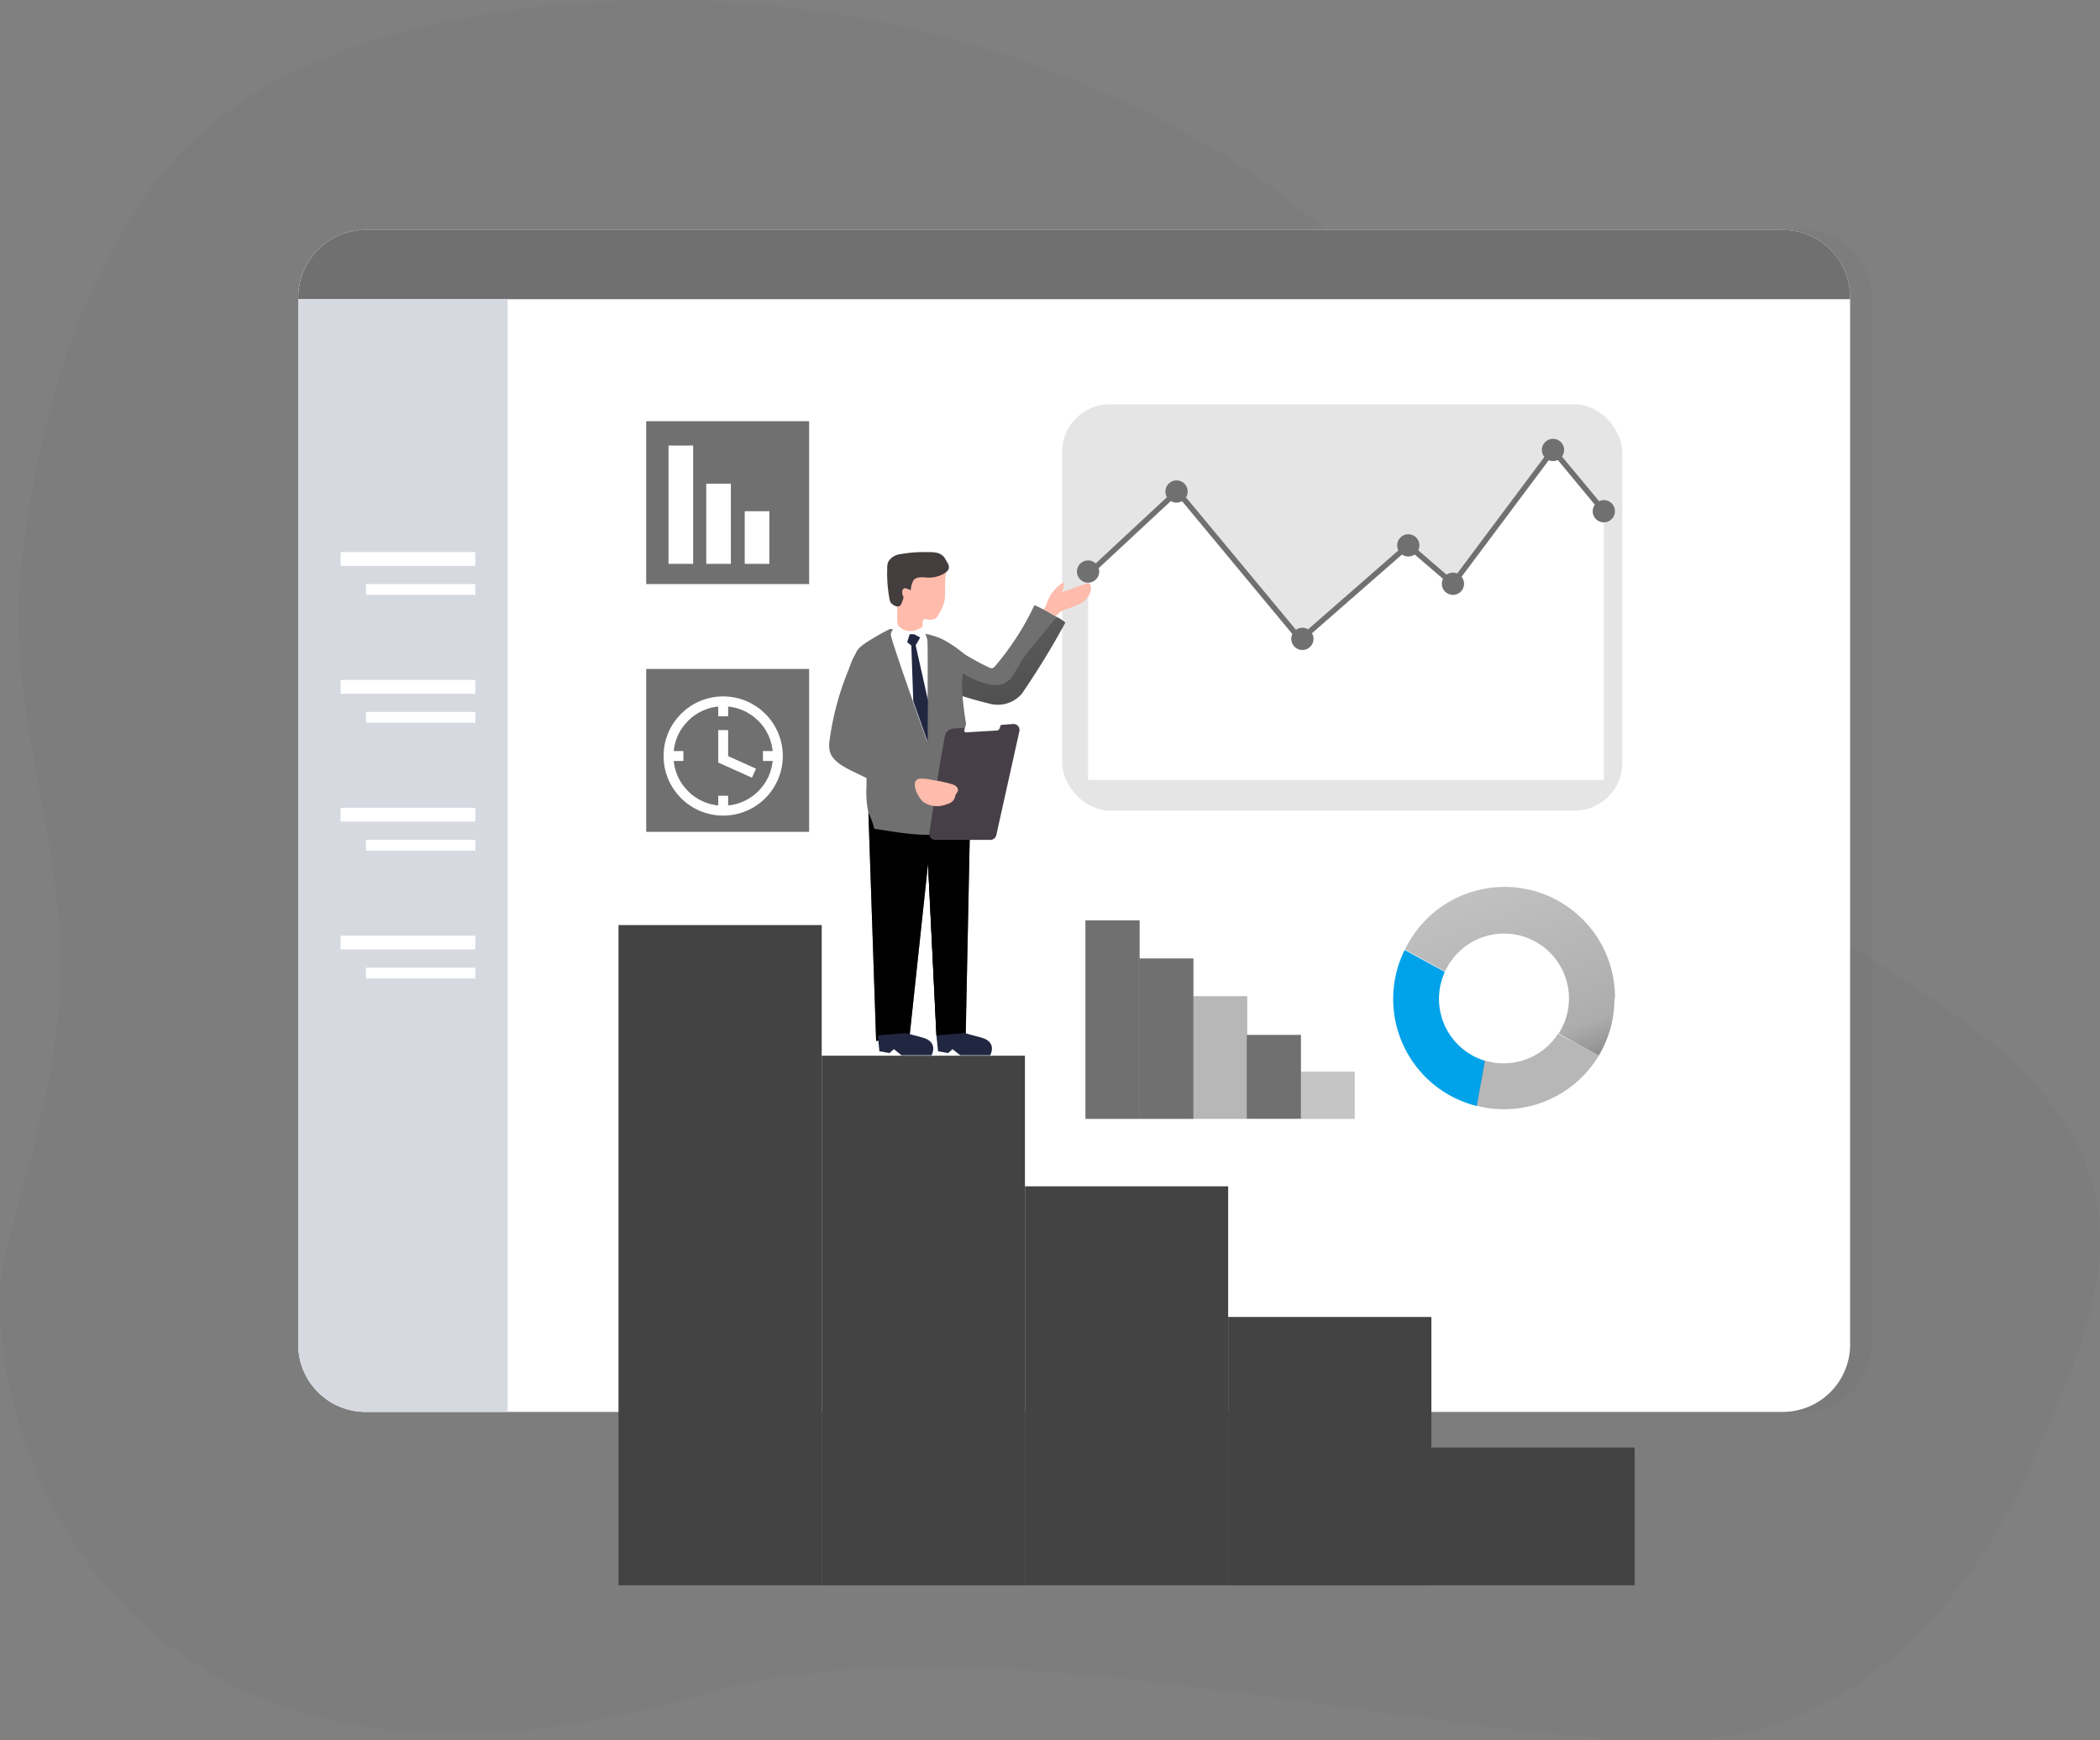 <svg xmlns="http://www.w3.org/2000/svg" xmlns:xlink="http://www.w3.org/1999/xlink" width="630" height="522.21" viewBox="0 0 630 522.21">
  <rect x="0" y="0" width="630" height="522.21" fill="#808080" stroke="none"/>
  <defs>
    <style>
      .cls-1, .cls-21, .cls-3 {
        fill: #707070;
      }

      .cls-1 {
        opacity: 0.18;
      }

      .cls-1, .cls-21 {
        isolation: isolate;
      }

      .cls-2 {
        fill: #fff;
      }

      .cls-4 {
        fill: #434343;
      }

      .cls-5 {
        fill: #d7d9e1;
      }

      .cls-6 {
        fill: none;
        stroke: #fff;
        stroke-miterlimit: 10;
        stroke-width: 2.97px;
      }

      .cls-7 {
        fill: url(#linear-gradient);
      }

      .cls-8 {
        fill: url(#linear-gradient-2);
      }

      .cls-9 {
        fill: url(#linear-gradient-3);
      }

      .cls-10 {
        fill: #473f47;
      }

      .cls-11 {
        fill: url(#linear-gradient-4);
      }

      .cls-12 {
        fill: #ffbbab;
      }

      .cls-13 {
        fill: #433d3d;
      }

      .cls-14 {
        fill: #212741;
      }

      .cls-15 {
        fill: url(#linear-gradient-5);
      }

      .cls-16 {
        fill: url(#linear-gradient-6);
      }

      .cls-17 {
        opacity: 0.41;
      }

      .cls-18, .cls-21 {
        opacity: 0.5;
      }

      .cls-19 {
        fill: url(#linear-gradient-7);
      }

      .cls-20 {
        fill: #00a2e9;
      }

      .cls-22 {
        fill: url(#linear-gradient-8);
      }
    </style>
    <linearGradient id="linear-gradient" x1="41.076" y1="1.132" x2="44.62" y2="2.071" gradientUnits="objectBoundingBox">
      <stop offset="0.01"/>
      <stop offset="0.08" stop-opacity="0.69"/>
      <stop offset="0.21" stop-opacity="0.322"/>
      <stop offset="1" stop-opacity="0"/>
    </linearGradient>
    <linearGradient id="linear-gradient-2" x1="0.826" y1="2.364" x2="0.093" y2="-2.117" xlink:href="#linear-gradient"/>
    <linearGradient id="linear-gradient-3" x1="155.672" y1="1.077" x2="148.729" y2="1.818" xlink:href="#linear-gradient"/>
    <linearGradient id="linear-gradient-4" x1="64.952" y1="-0.18" x2="63.795" y2="1.92" xlink:href="#linear-gradient"/>
    <linearGradient id="linear-gradient-5" x1="182.91" y1="1.544" x2="188.708" y2="1.708" xlink:href="#linear-gradient"/>
    <linearGradient id="linear-gradient-6" x1="44.344" y1="0.138" x2="41.52" y2="1.074" xlink:href="#linear-gradient"/>
    <linearGradient id="linear-gradient-7" x1="-112.706" y1="-0.023" x2="-103.72" y2="-1.762" xlink:href="#linear-gradient"/>
    <linearGradient id="linear-gradient-8" x1="2.26" y1="1.304" x2="0.277" y2="-3.146" xlink:href="#linear-gradient"/>
  </defs>
  <g id="Group_14" data-name="Group 14" transform="translate(959 -4001.159)">
    <path id="Path_343" data-name="Path 343" class="cls-1" d="M703.893,543.105c-1.7,18.634-10.147,37.626-18.976,57.844-16.184,37.108-43.387,71.534-83.965,82.6-58.114,15.847-221.206-38.509-314.2-11.168C99.693,727.369,65.438,579.744,75.888,539.866c7.284-27.794,16.272-55.67,16.509-84.694.337-41.053-16.625-80.136-11.83-121.156,4.668-39.9,15.02-80.484,38.973-113.431,22.684-31.192,60.763-45.136,97.666-51.542A330.06,330.06,0,0,1,415.85,196.9c30.972,14.992,60.067,35.4,80.2,63.3,20.637,28.6,30.74,63.312,47.338,94.433a251.885,251.885,0,0,0,73.47,84.589c22.4,16.349,47.735,29.178,66.705,49.412C700.748,507.024,705.548,524.9,703.893,543.105Z" transform="translate(-1033.2 3836.862)"/>
    <path id="Path_344" data-name="Path 344" class="cls-1" d="M713.639,309.56V623.78a20.234,20.234,0,0,1-20.24,20.245H268.32a20.245,20.245,0,0,1-20.24-20.245V309.56a20.24,20.24,0,0,1,20.24-20.24H693.4a20.228,20.228,0,0,1,20.24,20.24Z" transform="translate(-1111.135 3780.825)"/>
    <path id="Path_345" data-name="Path 345" class="cls-2" d="M701.9,309.56V623.78a20.234,20.234,0,0,1-20.24,20.245H256.56a20.245,20.245,0,0,1-20.24-20.245V309.56a20.24,20.24,0,0,1,20.24-20.24h425.08A20.229,20.229,0,0,1,701.9,309.56Z" transform="translate(-1105.864 3780.825)"/>
    <rect id="Rectangle_225" data-name="Rectangle 225" class="cls-1" width="168.041" height="121.934" rx="14.29" transform="translate(-640.354 4122.481)"/>
    <path id="Path_346" data-name="Path 346" class="cls-2" d="M591.59,282.016l26.784-24.924,36.953,44.524,32.329-28.273,13.4,11.51,30.017-40.142,15.246,18.38V343.7H591.59Z" transform="translate(-1224.17 3891.478)"/>
    <path id="Path_347" data-name="Path 347" class="cls-3" d="M701.919,309.56v.552H236.36v-.552a20.239,20.239,0,0,1,20.217-20.24h425.08a20.228,20.228,0,0,1,20.262,20.24Z" transform="translate(-1105.882 3780.825)"/>
    <rect id="Rectangle_226" data-name="Rectangle 226" class="cls-4" width="60.967" height="198.13" transform="translate(-773.451 4278.759)"/>
    <rect id="Rectangle_227" data-name="Rectangle 227" class="cls-4" width="60.967" height="158.931" transform="translate(-712.484 4317.958)"/>
    <rect id="Rectangle_229" data-name="Rectangle 229" class="cls-4" width="60.967" height="80.539" transform="translate(-590.55 4396.355)"/>
    <rect id="Rectangle_230" data-name="Rectangle 230" class="cls-4" width="60.967" height="41.34" transform="translate(-529.583 4435.549)"/>
    <path id="Path_348" data-name="Path 348" class="cls-5" d="M299.152,327V660.914H256.56a20.245,20.245,0,0,1-20.24-20.245V327Z" transform="translate(-1105.864 3763.936)"/>
    <path id="Path_358" data-name="Path 358" class="cls-3" d="M654.776,301.705l-36.931-44.5L591.69,281.538l-1.12-1.2,27.424-25.52,36.97,44.54,32.23-28.185,13.271,11.405L730.58,242.3l15.908,19.186-1.264,1.048-14.578-17.585L700.729,284.97,687.2,273.349Z" transform="translate(-1223.713 3892.558)"/>
    <circle id="Ellipse_64" data-name="Ellipse 64" class="cls-3" cx="3.344" cy="3.344" r="3.344" transform="translate(-609.377 4145.304)"/>
    <circle id="Ellipse_65" data-name="Ellipse 65" class="cls-3" cx="3.344" cy="3.344" r="3.344" transform="translate(-635.923 4169.329)"/>
    <circle id="Ellipse_66" data-name="Ellipse 66" class="cls-3" cx="3.344" cy="3.344" r="3.344" transform="translate(-571.629 4189.524)"/>
    <circle id="Ellipse_67" data-name="Ellipse 67" class="cls-3" cx="3.344" cy="3.344" r="3.344" transform="translate(-539.857 4161.477)"/>
    <circle id="Ellipse_68" data-name="Ellipse 68" class="cls-3" cx="3.344" cy="3.344" r="3.344" transform="translate(-526.46 4172.992)"/>
    <circle id="Ellipse_69" data-name="Ellipse 69" class="cls-3" cx="3.344" cy="3.344" r="3.344" transform="translate(-496.443 4132.839)"/>
    <circle id="Ellipse_70" data-name="Ellipse 70" class="cls-3" cx="3.344" cy="3.344" r="3.344" transform="translate(-481.197 4151.225)"/>
    <rect id="Rectangle_231" data-name="Rectangle 231" class="cls-3" width="48.877" height="48.877" transform="translate(-765.141 4127.553)"/>
    <rect id="Rectangle_232" data-name="Rectangle 232" class="cls-3" width="48.877" height="48.877" transform="translate(-765.141 4201.906)"/>
    <rect id="Rectangle_233" data-name="Rectangle 233" class="cls-2" width="7.388" height="35.502" transform="translate(-758.442 4134.858)"/>
    <rect id="Rectangle_234" data-name="Rectangle 234" class="cls-2" width="7.388" height="24.058" transform="translate(-747.125 4146.303)"/>
    <rect id="Rectangle_235" data-name="Rectangle 235" class="cls-2" width="7.388" height="15.792" transform="translate(-735.582 4154.568)"/>
    <circle id="Ellipse_71" data-name="Ellipse 71" class="cls-6" cx="16.399" cy="16.399" r="16.399" transform="translate(-758.442 4211.623)"/>
    <line id="Line_41" data-name="Line 41" class="cls-6" y2="4.464" transform="translate(-742.043 4211.623)"/>
    <line id="Line_42" data-name="Line 42" class="cls-6" y2="4.464" transform="translate(-742.043 4239.952)"/>
    <line id="Line_43" data-name="Line 43" class="cls-6" x1="4.464" transform="translate(-730.113 4228.022)"/>
    <line id="Line_44" data-name="Line 44" class="cls-6" x1="4.464" transform="translate(-758.442 4228.022)"/>
    <path id="Path_359" data-name="Path 359" class="cls-6" d="M393.21,397.05v8.773l9.237,4.16" transform="translate(-1135.253 3823.197)"/>
    <rect id="Rectangle_236" data-name="Rectangle 236" class="cls-2" width="32.793" height="3.245" transform="translate(-849.2 4176.43)"/>
    <rect id="Rectangle_237" data-name="Rectangle 237" class="cls-2" width="40.413" height="4.127" transform="translate(-856.82 4166.829)"/>
    <rect id="Rectangle_238" data-name="Rectangle 238" class="cls-2" width="32.793" height="3.245" transform="translate(-849.2 4214.801)"/>
    <rect id="Rectangle_239" data-name="Rectangle 239" class="cls-2" width="40.413" height="4.127" transform="translate(-856.82 4205.2)"/>
    <rect id="Rectangle_240" data-name="Rectangle 240" class="cls-2" width="32.793" height="3.245" transform="translate(-849.2 4253.172)"/>
    <rect id="Rectangle_241" data-name="Rectangle 241" class="cls-2" width="40.413" height="4.127" transform="translate(-856.82 4243.571)"/>
    <rect id="Rectangle_242" data-name="Rectangle 242" class="cls-2" width="32.793" height="3.245" transform="translate(-849.2 4291.543)"/>
    <rect id="Rectangle_243" data-name="Rectangle 243" class="cls-2" width="40.413" height="4.127" transform="translate(-856.82 4281.943)"/>
    <g id="Group_8" data-name="Group 8" transform="translate(-710.248 4166.829)">
      <path id="Path_277" data-name="Path 277" class="cls-3" d="M52.762,117.682l-1.325,64.709H42.66l-2.525-51.44-5.506,51.44-10.06,1.677L22.25,115.55Z" transform="translate(-10.479 -37.363)"/>
      <path id="Path_278" data-name="Path 278" class="cls-7" d="M52.762,117.682l-1.325,64.709H42.66l-2.525-51.44-5.506,51.44-10.06,1.677L22.25,115.55Z" transform="translate(-10.479 -37.363)"/>
      <path id="Path_279" data-name="Path 279" class="cls-3" d="M108.869,119.707a240,240,0,0,1-13.083,21.383,9.584,9.584,0,0,1-7.079,3.271,11.675,11.675,0,0,1-3.25-.5c-3.126-.766-6.21-1.677-9.315-2.691a4.138,4.138,0,0,1-.745-.373h0c-2.07-1.511-2.525-5.672-2.981-8.073-.248-1.325-1.47-6.583.787-6.976,1.139-.207,4.865,3.105,5.92,3.747a74.828,74.828,0,0,0,6.831,3.664,1.656,1.656,0,0,0,.931.248,1.718,1.718,0,0,0,.89-.6A82.2,82.2,0,0,0,99.6,114.47c.911.393,1.8.828,2.691,1.283q1.863.973,3.664,2.07l.373.207A12.33,12.33,0,0,1,108.869,119.707Z" transform="translate(-38.02 -98.55)"/>
      <path id="Path_280" data-name="Path 280" class="cls-8" d="M107.714,117.877a240.006,240.006,0,0,1-13.083,21.383,9.584,9.584,0,0,1-7.079,3.271,11.675,11.675,0,0,1-3.25-.5c-3.126-.766-6.21-1.677-9.315-2.691a5.234,5.234,0,0,1-.766-.373c-.166,0-.6-1.615-.662-1.822a14.286,14.286,0,0,1-.476-2.07,15.34,15.34,0,0,1,0-4.14c0-.476.124-.828.559-.455s.269.393.455.559.642.455.952.683c.869.621,1.739,1.242,2.67,1.822a24.51,24.51,0,0,0,5.693,2.484,11.033,11.033,0,0,0,4.14.6,6.21,6.21,0,0,0,4.885-3.623c.725-1.118,1.428-2.277,2.07-3.436a22.21,22.21,0,0,1,2.277-3.291c1.822-2.194,3.623-4.388,5.444-6.562a29.187,29.187,0,0,1,3.064-3.54A17.574,17.574,0,0,1,107.714,117.877Z" transform="translate(-36.865 -96.72)"/>
      <path id="Path_281" data-name="Path 281" class="cls-9" d="M30.572,181.377V121.387L22.25,115.55l2.815,66.841Z" transform="translate(-10.479 -37.363)"/>
      <path id="Path_282" data-name="Path 282" class="cls-3" d="M69.763,117.92a74.145,74.145,0,0,0-6.831,3.871c-4.7,3-3.85,4.388-2.981,9.584A207,207,0,0,1,62.7,164.93a29.642,29.642,0,0,0,.559,8.115A22.958,22.958,0,0,1,65,177.889c7.245.994,23.805,4.72,28.753-2.712s-3.788-32.417-2.194-43.636-12.979-12.42-12.979-12.42Z" transform="translate(-51.493 -94.858)"/>
      <path id="Path_283" data-name="Path 283" class="cls-10" d="M73.054,144.577l1.677-9.4a2.67,2.67,0,0,1,2.4-2.07L95.182,131.7a1.8,1.8,0,0,1,1.884,2.07l-6.955,31.32a1.8,1.8,0,0,1-1.739,1.387H71.812a1.78,1.78,0,0,1-1.76-2.07Z" transform="translate(-39.983 -80.114)"/>
      <path id="Path_284" data-name="Path 284" class="cls-11" d="M77.929,149.658l-13.124,8.86-2.07-2.753a48.625,48.625,0,0,1-1.76-14.014c.311-7.059,0-4.533,0-4.533L79.44,148.892Z" transform="translate(-49.681 -74.68)"/>
      <path id="Path_285" data-name="Path 285" class="cls-12" d="M79.928,117.461A13.371,13.371,0,0,1,79.8,119.7a13.641,13.641,0,0,1-1.8,4.368,3.353,3.353,0,0,1-.932,1.2,3.685,3.685,0,0,1-2.712.228,1.346,1.346,0,0,0-.642,0c-.517.207-.58.911-.559,1.47l.145,2.567a1.594,1.594,0,0,1-.166,1.035,1.677,1.677,0,0,1-.683.435,5.506,5.506,0,0,1-5.548-1.263,3.975,3.975,0,0,1-.869-1.159,5.072,5.072,0,0,1-.311-1.346c-.311-2.463,0-4.947-.228-7.431a23.577,23.577,0,0,1-.186-6.21,6.79,6.79,0,0,1,3.974-5.009,10.143,10.143,0,0,1,6.5.145,30.441,30.441,0,0,1,3.022,1.014,2.07,2.07,0,0,1,1.18.869c.393.787,0,1.925,0,2.774C79.907,114.79,79.928,116.157,79.928,117.461Z" transform="translate(-45.159 -105.349)"/>
      <path id="Path_286" data-name="Path 286" class="cls-13" d="M81.311,108.768c.228.5.559.931.807,1.428a2.07,2.07,0,0,1,.269,1.573,2.3,2.3,0,0,1-.787,1.056,8.942,8.942,0,0,1-6.21,1.553,11.451,11.451,0,0,0-1.884,0,2.629,2.629,0,0,0-1.656.807,6.024,6.024,0,0,0-.807,2.795s0,.124,0,.166h0c-.7,0-1.366-.725-2.07-.455a1.056,1.056,0,0,0-.518.89,2.236,2.236,0,0,0,.186,1.263,1.263,1.263,0,0,1,.145.5.973.973,0,0,1,0,.331l-.435,1.221a1.842,1.842,0,0,1-.787,1.118,1.822,1.822,0,0,1-1.656-.311,2.546,2.546,0,0,1-.911-.766,2.443,2.443,0,0,1-.331-.869,41.047,41.047,0,0,1-.725-9.294,5.278,5.278,0,0,1,.29-2.07,4.844,4.844,0,0,1,3.643-2.3,39.062,39.062,0,0,1,8.28-.6,12,12,0,0,1,2.588.166,4.14,4.14,0,0,1,2.215,1.263" transform="translate(-46.522 -106.779)"/>
      <path id="Path_288" data-name="Path 288" class="cls-2" d="M66.52,117.35s-2.07,1.408-2.07,2.939S75.4,152.478,75.4,152.478s.248-29.353,0-30.719a22.564,22.564,0,0,0-1.47-3.85S69.729,121.055,66.52,117.35Z" transform="translate(-45.952 -95.468)"/>
      <path id="Path_289" data-name="Path 289" class="cls-14" d="M28.615,89.69l-.745,2.381,1.242,1.014.58,16.664,4.326,12.3.1-12.5L30.416,93.023l1.346-2.339-1.78-.994Z" transform="translate(-4.466 -65.034)"/>
      <path id="Path_290" data-name="Path 290" class="cls-3" d="M87.695,159.864a28.232,28.232,0,0,1-4.347,4.409l-.994.787a2.443,2.443,0,0,1-1.283.6,2.216,2.216,0,0,1-.952-.228q-9.5-3.685-18.63-8.28c-2.525-1.3-5.32-3-5.858-5.8a9.336,9.336,0,0,1,0-2.939,84.705,84.705,0,0,1,5.506-20.7c.766-1.863,1.718-5.465,3.705-6.686h.228l.29-.145c2.691-.973,5.03,1.718,5.775,4a18.3,18.3,0,0,1-.311,10.06,62.37,62.37,0,0,0-2.3,9.895,2.65,2.65,0,0,0,.124,1.387,2.919,2.919,0,0,0,1.035,1.035Z" transform="translate(-55.514 -91.903)"/>
      <path id="Path_291" data-name="Path 291" class="cls-14" d="M71.06,177.193l.476,4.761,3,.559,1.346-1.18,2.3,1.822h9s2.3-3.954-2.691-5.3l-4.968-1.346Z" transform="translate(-38.879 -32.165)"/>
      <path id="Path_292" data-name="Path 292" class="cls-14" d="M62.56,177.193l.476,4.761,3,.559,1.346-1.18,2.277,1.822h9.025s2.277-3.954-2.691-5.3l-4.989-1.346Z" transform="translate(-47.974 -32.165)"/>
      <path id="Path_293" data-name="Path 293" class="cls-15" d="M30.89,124.681l4.037-3.271,2.836,54.028-4.347.683Z" transform="translate(-1.234 -31.093)"/>
      <path id="Path_294" data-name="Path 294" class="cls-16" d="M83.388,164.168l-.994.787a2.443,2.443,0,0,1-1.283.6,2.215,2.215,0,0,1-.952-.228q-9.5-3.685-18.63-8.28c-2.525-1.3-5.32-3-5.858-5.8a9.336,9.336,0,0,1,0-2.939,84.7,84.7,0,0,1,5.506-20.7c.766-1.863,1.718-5.465,3.705-6.686h.228l.29-.145a6.045,6.045,0,0,1,5.775,4S61.59,144.4,62,147.359s20.535,12.565,20.535,12.565Z" transform="translate(-55.471 -91.798)"/>
      <path id="Path_295" data-name="Path 295" class="cls-12" d="M78.933,141.256a3.56,3.56,0,0,1,1.428.7,1.428,1.428,0,0,1,.476,1.449,4.782,4.782,0,0,1-.559.869c-.248.455-.29,1.035-.538,1.511a3.25,3.25,0,0,1-2.07,1.449,7.411,7.411,0,0,1-7.266-.662c-1.408-1.221-4.14-6.21-1.118-6.935a12.129,12.129,0,0,1,3.933.414A34.947,34.947,0,0,1,78.933,141.256Z" transform="translate(-42.239 -71.638)"/>
      <path id="Path_311" data-name="Path 311" class="cls-2" d="M75.113,134.017l.476-1.573a.766.766,0,0,1,.642-.538l9.543-.7a.476.476,0,0,1,.5.642l-.58,1.718a.911.911,0,0,1-.807.621l-9.191.559a.559.559,0,0,1-.58-.725Z" transform="translate(-34.569 -80.649)"/>
      <path id="Path_312" data-name="Path 312" class="cls-12" d="M100.3,114.738a7.224,7.224,0,0,1-3,2.9,25.976,25.976,0,0,1-3.664,1.387,6.21,6.21,0,0,0-3.229,2.07l-.145.186q-1.8-1.076-3.664-2.07c.166-.331.476-.725.6-.973.269-.6.476-1.221.725-1.822a11.447,11.447,0,0,1,4.306-5.092c.145,0,.331-.186.476,0a.352.352,0,0,1,0,.29,5.133,5.133,0,0,1-.7,2.5l7.493-2.691a1.014,1.014,0,0,1,.6-.1.89.89,0,0,1,.518.538A3.519,3.519,0,0,1,100.3,114.738Z" transform="translate(-22.251 -102.006)"/>
    </g>
    <g id="Group_13" data-name="Group 13" transform="translate(-633.373 4267.296)">
      <g id="Group_10" data-name="Group 10" class="cls-17" transform="translate(64.538 55.441)">
        <rect id="Rectangle_246" data-name="Rectangle 246" class="cls-3" width="16.263" height="14.185"/>
      </g>
      <rect id="Rectangle_247" data-name="Rectangle 247" class="cls-3" width="16.263" height="25.177" transform="translate(48.396 44.418)"/>
      <g id="Group_11" data-name="Group 11" class="cls-18" transform="translate(32.284 32.793)">
        <rect id="Rectangle_248" data-name="Rectangle 248" class="cls-3" width="16.263" height="36.832"/>
      </g>
      <rect id="Rectangle_249" data-name="Rectangle 249" class="cls-3" width="16.263" height="48.155" transform="translate(16.142 21.47)"/>
      <rect id="Rectangle_250" data-name="Rectangle 250" class="cls-3" width="16.263" height="59.569" transform="translate(0 10.056)"/>
      <rect id="Rectangle_251" data-name="Rectangle 251" class="cls-19" width="16.263" height="59.569" transform="translate(0 10.056)"/>
      <path id="Path_387" data-name="Path 387" class="cls-20" d="M112.317,87.146a19.907,19.907,0,0,1,1.747-8.1L102.018,72.48A33.127,33.127,0,0,0,117.075,116.9a34.6,34.6,0,0,0,6.6,2.409l2.439-13.582a19.425,19.425,0,0,1-13.793-18.582Z" transform="translate(-6.249 -53.54)"/>
      <path id="Path_388" data-name="Path 388" class="cls-21" d="M143.541,87.365a33.128,33.128,0,0,1-36.651,15.058l2.439-13.582a19.4,19.4,0,0,0,21.985-8.011Z" transform="translate(10.472 -36.743)"/>
      <path id="Path_389" data-name="Path 389" class="cls-22" d="M162.6,99.8a33.128,33.128,0,0,1-4.7,17.016l-12.046-6.6a19.468,19.468,0,0,0-32.736-21.081,15.992,15.992,0,0,0-1.325,2.439L99.75,85.011a33.128,33.128,0,0,1,63,14.666Z" transform="translate(-3.891 -66.191)"/>
    </g>
    <rect id="Rectangle_228" data-name="Rectangle 228" class="cls-4" width="60.967" height="119.732" transform="translate(-651.517 4357.156)"/>
  </g>
</svg>
